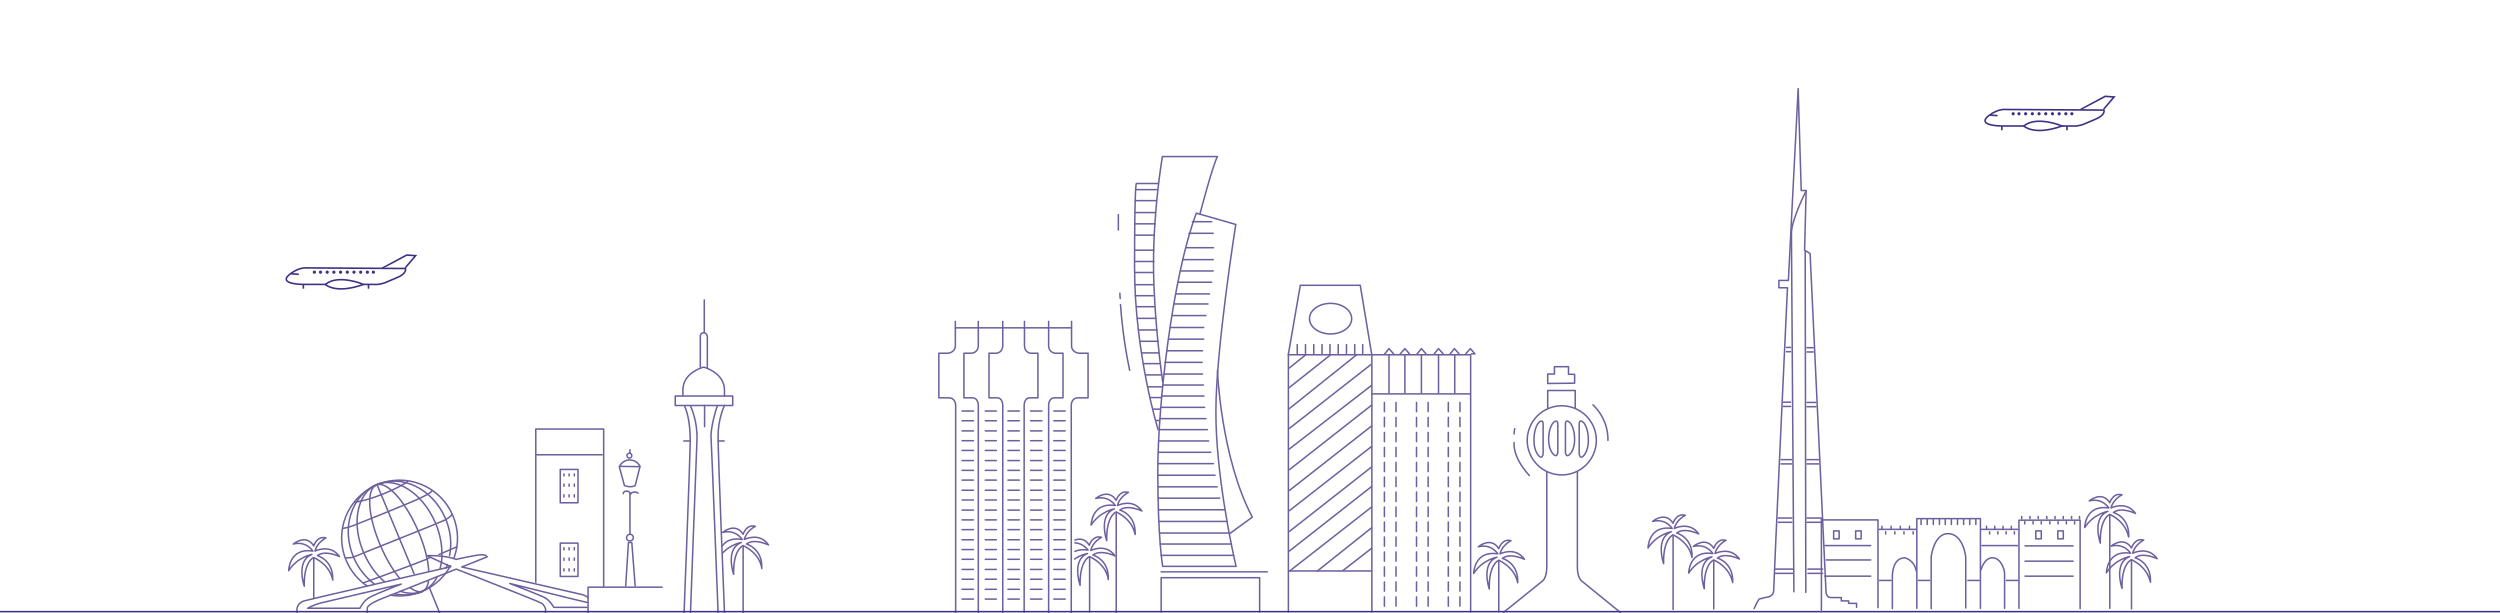 <?xml version="1.0" encoding="utf-8"?>
<!-- Generator: Adobe Illustrator 25.4.1, SVG Export Plug-In . SVG Version: 6.00 Build 0)  -->
<svg version="1.1" id="Layer_1" xmlns="http://www.w3.org/2000/svg" xmlns:xlink="http://www.w3.org/1999/xlink" x="0px" y="0px"
	 viewBox="0 0 817.5 200.4" style="enable-background:new 0 0 817.5 200.4;" xml:space="preserve">
<style type="text/css">
	.st0{fill:none;stroke:#6E609E;stroke-width:0.5;stroke-linecap:round;stroke-linejoin:round;}
	.st1{fill:none;stroke:#6E609E;stroke-width:0.5;stroke-linecap:round;stroke-linejoin:round;stroke-miterlimit:4;}
	.st2{fill:none;}
	.st3{fill:none;stroke:#3D3184;stroke-width:0.53;}
	.st4{fill:none;stroke:#3D3184;stroke-width:1.059;stroke-linecap:round;stroke-linejoin:round;stroke-dasharray:0,2.19;}
	.st5{fill:none;stroke:#3D3184;stroke-width:1.059;stroke-linecap:round;stroke-linejoin:round;}
	.st6{fill:none;stroke:#3D3184;stroke-width:0.5;}
	.st7{fill:none;stroke:#3D3184;stroke-width:0.25;stroke-miterlimit:10;}
	.st8{fill:none;stroke:#3D3184;stroke-width:0.265;}
	.st9{fill:none;stroke:#3D3184;stroke-width:0.487;}
	.st10{fill:none;stroke:#3D3184;stroke-width:0.5;stroke-linecap:round;stroke-linejoin:round;}
	
	
		*{
        -webkit-animation-play-state: paused;
                animation-play-state: paused;
    }

    .play-svg-anim *{
        -webkit-animation-play-state: running;
                animation-play-state: running;
    }
	
	
	
	
	#b1,#b2,#b3,#b4,#b5,#b6,#b7,#b8,#b9
	{		transform: translateY(200px); opacity: 1;
		    animation-fill-mode: forwards; 
	        animation-iteration-count: 1;
            animation-name: down; 
			animation-duration: 5s; 
			
	}
	
	#b1{animation-delay: 1.2s;}
	#b2{animation-delay: 1.4s;}
	#b3{animation-delay: 1.6s;}
	#b4{animation-delay: 1.8s;}
	#b5{animation-delay: 2s;}
	#b6{animation-delay: 2.2s;}
	#b7{animation-delay: 2.4s;}
	#b8{animation-delay: 2.6s;}
	#b9{animation-delay: 2.8s;}
	
	
		#map,#box1,#box2
	{
	animation-name: zoom; 
	animation-duration: 3s; 
	transition-timing-function: ease-out; 
	opacity:0; animation-fill-mode: forwards;	
	
	}


	#map { animation-delay: 0s; transform-origin: 108.55px 158px;}
	#box1 { animation-delay: 0.25s; transform-origin: 251.5px 125.75px;}
	#box2 { animation-delay: 1s; transform-origin: 251.5px 125.75px;}

		@keyframes down {
	0% {opacity: 1;}
  	20% {transform: translateY(200px);	opacity: 1; }
  	60% { transform: translateY(-3px); }
  	90% { transform: translateY(0px); }
  	100% { opacity: 1; transform: translateY(0px); }
	}
	
	
	@keyframes zoom {
	0% {
       transform: scale(0, 0);
		opacity:0;
    	}
    65% {
        transform: scale(1.05, 1.05);
		opacity:1;
    }
	  100% {
        transform: scale(1, 1);
		opacity:1;
    }
}
	
	
	
	#box3,#lns
	{
	opacity:0; 
	animation-name: show; 
	animation-duration: 1s; 
	transition-timing-function: ease-out; 
	animation-fill-mode: forwards;	
	animation-delay: 5.5s;
	}
	
	
	
		@keyframes show {
	0% {
		opacity:0;
    	}

	  100% {
		opacity:1;
    }
}
	
	
	
			#flight1
	{
	transform: translateX(600px);
	animation-name: move; 
	animation-duration: 20s; 
	animation-fill-mode: forwards;	
	animation-iteration-count: infinite;
	}
	

	@keyframes move {
  	0% {transform: translateX(800px);}
  	100% {transform: translateX(-400px); }
	}
	
	
				#flight2
	{
	transform: translateX(180px);
	animation-name: move2; 
	animation-duration: 15s; 
	animation-fill-mode: forwards;	
	animation-iteration-count: infinite;
	}
	

	@keyframes move2 {
  	0% {transform: translateX(180px);}
  	100% {transform: translateX(-800px); }
	}
	
	
	
	
</style>
<g id="b2">
	<polyline class="st0" points="216.5,192 192.3,192 192.3,200.7 	"/>
	<polyline class="st0" points="204.6,191.6 205.5,177.4 206.6,177.4 207.7,191.6 	"/>
	<path class="st0" d="M203.8,161.4c0,0,0-0.8,1.1-0.8s1.3,1,1.3,1s0.2-0.7,1.3-0.7s1.1,0.4,1.1,0.4"/>
	<line class="st0" x1="206" y1="174.6" x2="206" y2="161.4"/>
	<path class="st0" d="M206,176.9c0.6,0,1.1-0.5,1.1-1.1s-0.5-1.1-1.1-1.1s-1.1,0.5-1.1,1.1C204.8,176.4,205.3,176.9,206,176.9z"/>
	<path class="st0" d="M207.7,158.8c0,0-1.3,0.8-3.5,0l-1.7-6.2c0,0,1-2.2,3.4-2.2s3.4,2.1,3.4,2.1L207.7,158.8z"/>
	<line class="st0" x1="202.9" y1="152.5" x2="209.1" y2="152.6"/>
	<path class="st0" d="M205.8,149.8c0.4,0,0.8-0.3,0.8-0.8c0-0.4-0.3-0.8-0.8-0.8c-0.4,0-0.8,0.3-0.8,0.8
		C205.1,149.5,205.4,149.8,205.8,149.8z"/>
	<line class="st0" x1="206" y1="147.1" x2="206" y2="148.2"/>
	<polyline class="st0" points="175.2,190.4 175.2,140.3 197.4,140.3 197.4,191.7 	"/>
	<line class="st0" x1="175.5" y1="148.7" x2="196.9" y2="148.7"/>
	<rect x="183.2" y="153.5" class="st0" width="5.8" height="10.9"/>
	<line class="st0" x1="184.4" y1="155" x2="184.4" y2="155.6"/>
	<line class="st0" x1="184.4" y1="158.3" x2="184.4" y2="159"/>
	<line class="st0" x1="184.4" y1="161.8" x2="184.4" y2="162.5"/>
	<line class="st0" x1="186.1" y1="155" x2="186.1" y2="155.6"/>
	<line class="st0" x1="186.1" y1="158.3" x2="186.1" y2="159"/>
	<line class="st0" x1="186.1" y1="161.8" x2="186.1" y2="162.5"/>
	<line class="st0" x1="187.8" y1="155" x2="187.8" y2="155.6"/>
	<line class="st0" x1="187.8" y1="158.3" x2="187.8" y2="159"/>
	<line class="st0" x1="187.8" y1="161.8" x2="187.8" y2="162.5"/>
	<rect x="183.2" y="177.6" class="st0" width="5.8" height="10.9"/>
	<line class="st0" x1="184.4" y1="179.1" x2="184.4" y2="179.8"/>
	<line class="st0" x1="184.4" y1="182.5" x2="184.4" y2="183.2"/>
	<line class="st0" x1="184.4" y1="186" x2="184.4" y2="186.7"/>
	<line class="st0" x1="186.1" y1="179.1" x2="186.1" y2="179.8"/>
	<line class="st0" x1="186.1" y1="182.5" x2="186.1" y2="183.2"/>
	<line class="st0" x1="186.1" y1="186" x2="186.1" y2="186.7"/>
	<line class="st0" x1="187.8" y1="179.1" x2="187.8" y2="179.8"/>
	<line class="st0" x1="187.8" y1="182.5" x2="187.8" y2="183.2"/>
	<line class="st0" x1="187.8" y1="186" x2="187.8" y2="186.7"/>
</g>
<g id="b3">
	<path class="st0" d="M223.6,202.8c0,0,2.1-54,2.1-58.7c0-4.6-0.6-8.5-1.8-11.2"/>
	<path class="st0" d="M225.8,132.8c0,0,2.4,4.8,2.1,11.3c-0.3,6.6-2.2,58.7-2.2,58.7"/>
	<path class="st0" d="M234.9,202.6c0,0-2.2-57.1-2.4-59.8c-0.1-2.7,1.5-8.9,2.1-10.1"/>
	<path class="st0" d="M236.9,132.6c0,0-2.1,4.3-2.1,10.1s2.2,60.1,2.2,60.1"/>
	<line class="st0" x1="223.6" y1="144.2" x2="225.5" y2="144.2"/>
	<line class="st0" x1="234.9" y1="144.2" x2="236.8" y2="144.2"/>
	<rect x="220.8" y="129.5" class="st0" width="18.8" height="3.1"/>
	<path class="st0" d="M223.3,129.3"/>
	<path class="st0" d="M223.3,129.4v-1.8c0-5.8,6.6-7.5,6.6-7.5h0.4c0,0,6.6,1.8,6.6,7.5v1.8"/>
	<path class="st0" d="M229,120v-10.2c0,0,0.1-1,1.1-1s1.2,1.2,1.2,1.2v10.2"/>
	<line class="st0" x1="230.3" y1="98.1" x2="230.3" y2="108.5"/>
	<line class="st0" x1="230.4" y1="132.6" x2="230.4" y2="139.5"/>
	<path class="st0" d="M236.2,178.5c1.1-1.5,3-2.7,6.5-2.1c0,0-2.1-3.4-6.4-2.3c0,0,4.1-3.5,6.7,0.6c0,0,1-3.4,4-2.6
		c0,0-2.9,1.4-3.6,4.3c0,0,5-2.5,7.9,1.8c0,0-4.7-2.3-7.2-0.3c0,0,5.3,1.4,5,8c0,0-0.2-4.6-6.1-7.5c0,0-3.3,1.2-3.1,9.4
		c0,0-2.9-8.3,2.5-10.4c0,0-3.3,0.5-6.1,3.4"/>
	<line class="st0" x1="243" y1="178.6" x2="243" y2="200.5"/>
</g>
<g id="b7">
	<path class="st0" d="M491.6,200.3l12.9-10.4c0,0,1.3-1,1.3-4.6v-31"/>
	<path class="st0" d="M529.9,200.3l-12.8-10.4c0,0-1.3-1-1.3-4.6v-31"/>
	
		<ellipse transform="matrix(0.383 -0.924 0.924 0.383 182.121 560.547)" class="st1" cx="510.5" cy="144" rx="11.3" ry="11.3"/>
	<path class="st0" d="M520.9,132.4c0,0,5,4.2,4.9,11.6"/>
	<path class="st0" d="M495.1,144.7c0,0-0.7,4.6,5,10.8"/>
	<path class="st0" d="M495.3,140.2c0,0-0.2,1-0.2,1.7"/>
	<polyline class="st0" points="506.1,133.3 506.1,127.7 515.1,127.7 515.1,133.3 	"/>
	<polygon class="st0" points="506.1,125.4 506.1,122.3 508.3,122.3 508.3,119.9 512.9,119.9 512.9,122.4 514.9,122.4 514.9,125.3 	
		"/>
	<path class="st0" d="M509.4,138.7v9.3c0,0-0.1,1-0.7,1s-2.3-1.7-2.3-5.3s1.3-5.9,2.4-6C508.8,137.7,509.4,137.5,509.4,138.7z"/>
	<path class="st0" d="M511.9,138.7v9.3c0,0,0.1,1,0.7,1s2.3-1.7,2.3-5.3s-1.3-5.9-2.4-6C512.5,137.7,511.9,137.5,511.9,138.7z"/>
	<path class="st0" d="M504.6,138.7v9.7c0,0-0.1,1.1-0.7,1.1s-2.3-1.8-2.3-5.5c0-3.8,1.3-6.2,2.4-6.3
		C504,137.7,504.6,137.5,504.6,138.7z"/>
	<path class="st0" d="M516.4,138.7v9.7c0,0,0.1,1.1,0.7,1.1c0.6,0,2.3-1.8,2.3-5.5c0-3.8-1.3-6.2-2.4-6.3
		C517,137.7,516.4,137.5,516.4,138.7z"/>
</g>
<g id="b6">
	<polyline class="st0" points="421.3,200.1 421.3,115.8 425.2,93.3 444.8,93.3 448.6,116.2 448.6,200.1 	"/>
	<polyline class="st0" points="480.9,200.1 480.9,116 421.3,116 	"/>
	<line class="st0" x1="448.7" y1="128.8" x2="480.8" y2="128.8"/>
	<polyline class="st0" points="452.8,115.7 454.2,114 455.7,115.7 	"/>
	<polyline class="st0" points="457.9,115.7 459.4,114 460.9,115.7 	"/>
	<polyline class="st0" points="463.4,115.7 464.8,114 466.3,115.7 	"/>
	<polyline class="st0" points="469,115.7 470.4,114 471.9,115.7 	"/>
	<polyline class="st0" points="474.2,115.7 475.6,114 477.1,115.7 	"/>
	<polyline class="st0" points="479.3,115.7 480.8,114 482.3,115.7 481.2,115.7 	"/>
	<line class="st0" x1="454.2" y1="128.5" x2="454.2" y2="116.2"/>
	<line class="st0" x1="459.4" y1="128.5" x2="459.4" y2="116.2"/>
	<line class="st0" x1="464.8" y1="128.5" x2="464.8" y2="116.2"/>
	<line class="st0" x1="470.4" y1="128.5" x2="470.4" y2="116.2"/>
	<line class="st0" x1="475.7" y1="128.5" x2="475.7" y2="116.2"/>
	<line class="st0" x1="424.2" y1="112.7" x2="424.2" y2="115.6"/>
	<line class="st0" x1="426.9" y1="112.7" x2="426.9" y2="115.6"/>
	<line class="st0" x1="429.6" y1="112.7" x2="429.6" y2="115.6"/>
	<line class="st0" x1="432.3" y1="112.7" x2="432.3" y2="115.6"/>
	<line class="st0" x1="434.9" y1="112.7" x2="434.9" y2="115.6"/>
	<line class="st0" x1="437.6" y1="112.7" x2="437.6" y2="115.6"/>
	<line class="st0" x1="440.3" y1="112.7" x2="440.3" y2="115.6"/>
	<line class="st0" x1="443" y1="112.7" x2="443" y2="115.6"/>
	<line class="st0" x1="445.6" y1="112.7" x2="445.6" y2="115.6"/>
	<ellipse class="st0" cx="435.1" cy="104.2" rx="6.9" ry="5"/>
	<line class="st0" x1="427" y1="116" x2="421.5" y2="120.4"/>
	<line class="st0" x1="435" y1="116.1" x2="421.5" y2="126.8"/>
	<line class="st0" x1="443.5" y1="116.1" x2="421.5" y2="133.7"/>
	<line class="st0" x1="448.3" y1="119.2" x2="421.6" y2="140.1"/>
	<line class="st0" x1="448.4" y1="126.1" x2="421.5" y2="146.9"/>
	<line class="st0" x1="448.5" y1="132.5" x2="421.6" y2="153.6"/>
	<line class="st0" x1="448.5" y1="139.3" x2="421.6" y2="160.4"/>
	<line class="st0" x1="448.5" y1="146" x2="421.6" y2="167"/>
	<line class="st0" x1="448.5" y1="152.7" x2="421.6" y2="173.8"/>
	<line class="st0" x1="448.5" y1="159.1" x2="421.6" y2="180.2"/>
	<line class="st0" x1="448.5" y1="165.8" x2="421.6" y2="186.8"/>
	<line class="st0" x1="430.8" y1="186.7" x2="448.5" y2="172.6"/>
	<line class="st0" x1="421.5" y1="186.7" x2="448.4" y2="186.7"/>
	<line class="st0" x1="439.1" y1="186.6" x2="448.5" y2="179.3"/>
	<line class="st0" x1="452.7" y1="131.6" x2="452.7" y2="134.6"/>
	<line class="st0" x1="452.7" y1="136.5" x2="452.7" y2="139.5"/>
	<line class="st0" x1="452.7" y1="141.4" x2="452.7" y2="144.4"/>
	<line class="st0" x1="452.7" y1="146.3" x2="452.7" y2="149.3"/>
	<line class="st0" x1="452.7" y1="151.2" x2="452.7" y2="154.2"/>
	<line class="st0" x1="452.7" y1="156" x2="452.7" y2="159.1"/>
	<line class="st0" x1="452.7" y1="160.9" x2="452.7" y2="164"/>
	<line class="st0" x1="452.7" y1="165.8" x2="452.7" y2="168.9"/>
	<line class="st0" x1="452.7" y1="170.7" x2="452.7" y2="173.8"/>
	<line class="st0" x1="452.7" y1="175.6" x2="452.7" y2="178.6"/>
	<line class="st0" x1="452.7" y1="180.5" x2="452.7" y2="183.5"/>
	<line class="st0" x1="452.7" y1="185.4" x2="452.7" y2="188.4"/>
	<line class="st0" x1="452.7" y1="190.3" x2="452.7" y2="193.3"/>
	<line class="st0" x1="452.7" y1="195.2" x2="452.7" y2="198.2"/>
	<line class="st0" x1="463.2" y1="131.6" x2="463.2" y2="134.6"/>
	<line class="st0" x1="463.2" y1="136.5" x2="463.2" y2="139.5"/>
	<line class="st0" x1="463.2" y1="141.4" x2="463.2" y2="144.4"/>
	<line class="st0" x1="463.2" y1="146.3" x2="463.2" y2="149.3"/>
	<line class="st0" x1="463.2" y1="151.2" x2="463.2" y2="154.2"/>
	<line class="st0" x1="463.2" y1="156" x2="463.2" y2="159.1"/>
	<line class="st0" x1="463.2" y1="160.9" x2="463.2" y2="164"/>
	<line class="st0" x1="463.2" y1="165.8" x2="463.2" y2="168.9"/>
	<line class="st0" x1="463.2" y1="170.7" x2="463.2" y2="173.8"/>
	<line class="st0" x1="463.2" y1="175.6" x2="463.2" y2="178.6"/>
	<line class="st0" x1="463.2" y1="180.5" x2="463.2" y2="183.5"/>
	<line class="st0" x1="463.2" y1="185.4" x2="463.2" y2="188.4"/>
	<line class="st0" x1="463.2" y1="190.3" x2="463.2" y2="193.3"/>
	<line class="st0" x1="463.2" y1="195.2" x2="463.2" y2="198.2"/>
	<line class="st0" x1="473.6" y1="131.6" x2="473.6" y2="134.6"/>
	<line class="st0" x1="473.6" y1="136.5" x2="473.6" y2="139.5"/>
	<line class="st0" x1="473.6" y1="141.4" x2="473.6" y2="144.4"/>
	<line class="st0" x1="473.6" y1="146.3" x2="473.6" y2="149.3"/>
	<line class="st0" x1="473.6" y1="151.2" x2="473.6" y2="154.2"/>
	<line class="st0" x1="473.6" y1="156" x2="473.6" y2="159.1"/>
	<line class="st0" x1="473.6" y1="160.9" x2="473.6" y2="164"/>
	<line class="st0" x1="473.6" y1="165.8" x2="473.6" y2="168.9"/>
	<line class="st0" x1="473.6" y1="170.7" x2="473.6" y2="173.8"/>
	<line class="st0" x1="473.6" y1="175.6" x2="473.6" y2="178.6"/>
	<line class="st0" x1="473.6" y1="180.5" x2="473.6" y2="183.5"/>
	<line class="st0" x1="473.6" y1="185.4" x2="473.6" y2="188.4"/>
	<line class="st0" x1="473.6" y1="190.3" x2="473.6" y2="193.3"/>
	<line class="st0" x1="473.6" y1="195.2" x2="473.6" y2="198.2"/>
	<line class="st0" x1="456.5" y1="131.6" x2="456.5" y2="134.6"/>
	<line class="st0" x1="456.5" y1="136.5" x2="456.5" y2="139.5"/>
	<line class="st0" x1="456.5" y1="141.4" x2="456.5" y2="144.4"/>
	<line class="st0" x1="456.5" y1="146.3" x2="456.5" y2="149.3"/>
	<line class="st0" x1="456.5" y1="151.2" x2="456.5" y2="154.2"/>
	<line class="st0" x1="456.5" y1="156" x2="456.5" y2="159.1"/>
	<line class="st0" x1="456.5" y1="160.9" x2="456.5" y2="164"/>
	<line class="st0" x1="456.5" y1="165.8" x2="456.5" y2="168.9"/>
	<line class="st0" x1="456.5" y1="170.7" x2="456.5" y2="173.8"/>
	<line class="st0" x1="456.5" y1="175.6" x2="456.5" y2="178.6"/>
	<line class="st0" x1="456.5" y1="180.5" x2="456.5" y2="183.5"/>
	<line class="st0" x1="456.5" y1="185.4" x2="456.5" y2="188.4"/>
	<line class="st0" x1="456.5" y1="190.3" x2="456.5" y2="193.3"/>
	<line class="st0" x1="456.5" y1="195.2" x2="456.5" y2="198.2"/>
	<line class="st0" x1="467" y1="131.6" x2="467" y2="134.6"/>
	<line class="st0" x1="467" y1="136.5" x2="467" y2="139.5"/>
	<line class="st0" x1="467" y1="141.4" x2="467" y2="144.4"/>
	<line class="st0" x1="467" y1="146.3" x2="467" y2="149.3"/>
	<line class="st0" x1="467" y1="151.2" x2="467" y2="154.2"/>
	<line class="st0" x1="467" y1="156" x2="467" y2="159.1"/>
	<line class="st0" x1="467" y1="160.9" x2="467" y2="164"/>
	<line class="st0" x1="467" y1="165.8" x2="467" y2="168.9"/>
	<line class="st0" x1="467" y1="170.7" x2="467" y2="173.8"/>
	<line class="st0" x1="467" y1="175.6" x2="467" y2="178.6"/>
	<line class="st0" x1="467" y1="180.5" x2="467" y2="183.5"/>
	<line class="st0" x1="467" y1="185.4" x2="467" y2="188.4"/>
	<line class="st0" x1="467" y1="190.3" x2="467" y2="193.3"/>
	<line class="st0" x1="467" y1="195.2" x2="467" y2="198.2"/>
	<line class="st0" x1="477.4" y1="131.6" x2="477.4" y2="134.6"/>
	<line class="st0" x1="477.4" y1="136.5" x2="477.4" y2="139.5"/>
	<line class="st0" x1="477.4" y1="141.4" x2="477.4" y2="144.4"/>
	<line class="st0" x1="477.4" y1="146.3" x2="477.4" y2="149.3"/>
	<line class="st0" x1="477.4" y1="151.2" x2="477.4" y2="154.2"/>
	<line class="st0" x1="477.4" y1="156" x2="477.4" y2="159.1"/>
	<line class="st0" x1="477.4" y1="160.9" x2="477.4" y2="164"/>
	<line class="st0" x1="477.4" y1="165.8" x2="477.4" y2="168.9"/>
	<line class="st0" x1="477.4" y1="170.7" x2="477.4" y2="173.8"/>
	<line class="st0" x1="477.4" y1="175.6" x2="477.4" y2="178.6"/>
	<line class="st0" x1="477.4" y1="180.5" x2="477.4" y2="183.5"/>
	<line class="st0" x1="477.4" y1="185.4" x2="477.4" y2="188.4"/>
	<line class="st0" x1="477.4" y1="190.3" x2="477.4" y2="193.3"/>
	<line class="st0" x1="477.4" y1="195.2" x2="477.4" y2="198.2"/>
	<path class="st0" d="M490.1,183.2c0,0-3.3,1.2-3.1,9.4c0,0-2.9-8.3,2.5-10.4c0,0-4.7,0.8-7.6,5.3c0,0,0.1-7.6,7.9-6.4
		c0,0-2.1-3.4-6.4-2.3c0,0,4.1-3.5,6.7,0.6c0,0,1-3.4,4-2.6c0,0-2.9,1.4-3.6,4.3c0,0,5-2.5,8,1.8c0,0-4.7-2.3-7.2-0.3
		c0,0,5.3,1.4,5,8C496.2,190.7,496,186.1,490.1,183.2z"/>
	<line class="st0" x1="490.1" y1="183.4" x2="490.1" y2="200"/>
</g>
<g id="b4">
	<path class="st0" d="M312.5,200.2v-67.7c0,0,0-2.4-2.2-2.4H307v-14.6h3c0,0,2.4-0.2,2.4-2.5v-7.9"/>
	<path class="st0" d="M350.3,200.2v-67.7c0,0,0-2.4,2.2-2.4h3.3v-14.6h-3c0,0-2.4-0.2-2.4-2.5v-7.9"/>
	<path class="st0" d="M319.9,200.2v-67.7c0,0,0-2.4-1.9-2.4h-2.8v-14.6h2.6c0,0,2.1-0.2,2.1-2.5v-7.9"/>
	<path class="st0" d="M342.9,200.2v-67.7c0,0,0-2.4,1.9-2.4h2.8v-14.6H345c0,0-2.1-0.2-2.1-2.5v-7.9"/>
	<path class="st0" d="M327.9,200.2v-67.7c0,0,0-2.4-1.8-2.4h-2.7v-14.6h2.5c0,0,2-0.2,2-2.5v-7.9"/>
	<path class="st0" d="M334.9,200.2v-67.7c0,0,0-2.4,1.8-2.4h2.7v-14.6H337c0,0-2-0.2-2-2.5v-7.9"/>
	<line class="st0" x1="312.5" y1="107.2" x2="350.2" y2="107.2"/>
	<line class="st0" x1="314.6" y1="134.4" x2="318.3" y2="134.4"/>
	<line class="st0" x1="314.6" y1="137.6" x2="318.3" y2="137.6"/>
	<line class="st0" x1="314.6" y1="140.9" x2="318.3" y2="140.9"/>
	<line class="st0" x1="314.6" y1="144.1" x2="318.3" y2="144.1"/>
	<line class="st0" x1="314.6" y1="147.3" x2="318.3" y2="147.3"/>
	<line class="st0" x1="314.6" y1="150.6" x2="318.3" y2="150.6"/>
	<line class="st0" x1="314.6" y1="173.2" x2="318.3" y2="173.2"/>
	<line class="st0" x1="314.6" y1="153.8" x2="318.3" y2="153.8"/>
	<line class="st0" x1="314.6" y1="176.5" x2="318.3" y2="176.5"/>
	<line class="st0" x1="314.6" y1="157" x2="318.3" y2="157"/>
	<line class="st0" x1="314.6" y1="179.7" x2="318.3" y2="179.7"/>
	<line class="st0" x1="314.6" y1="160.3" x2="318.3" y2="160.3"/>
	<line class="st0" x1="314.6" y1="182.9" x2="318.3" y2="182.9"/>
	<line class="st0" x1="314.6" y1="163.5" x2="318.3" y2="163.5"/>
	<line class="st0" x1="314.6" y1="186.2" x2="318.3" y2="186.2"/>
	<line class="st0" x1="314.6" y1="166.8" x2="318.3" y2="166.8"/>
	<line class="st0" x1="314.6" y1="189.4" x2="318.3" y2="189.4"/>
	<line class="st0" x1="314.6" y1="170" x2="318.3" y2="170"/>
	<line class="st0" x1="314.6" y1="192.7" x2="318.3" y2="192.7"/>
	<line class="st0" x1="314.6" y1="195.9" x2="318.3" y2="195.9"/>
	<line class="st0" x1="322.2" y1="134.4" x2="325.8" y2="134.4"/>
	<line class="st0" x1="322.2" y1="137.6" x2="325.8" y2="137.6"/>
	<line class="st0" x1="322.2" y1="140.9" x2="325.8" y2="140.9"/>
	<line class="st0" x1="322.2" y1="144.1" x2="325.8" y2="144.1"/>
	<line class="st0" x1="322.2" y1="147.3" x2="325.8" y2="147.3"/>
	<line class="st0" x1="322.2" y1="150.6" x2="325.8" y2="150.6"/>
	<line class="st0" x1="322.2" y1="173.2" x2="325.8" y2="173.2"/>
	<line class="st0" x1="322.2" y1="153.8" x2="325.8" y2="153.8"/>
	<line class="st0" x1="322.2" y1="176.5" x2="325.8" y2="176.5"/>
	<line class="st0" x1="322.2" y1="157" x2="325.8" y2="157"/>
	<line class="st0" x1="322.2" y1="179.7" x2="325.8" y2="179.7"/>
	<line class="st0" x1="322.2" y1="160.3" x2="325.8" y2="160.3"/>
	<line class="st0" x1="322.2" y1="182.9" x2="325.8" y2="182.9"/>
	<line class="st0" x1="322.2" y1="163.5" x2="325.8" y2="163.5"/>
	<line class="st0" x1="322.2" y1="186.2" x2="325.8" y2="186.2"/>
	<line class="st0" x1="322.2" y1="166.8" x2="325.8" y2="166.8"/>
	<line class="st0" x1="322.2" y1="189.4" x2="325.8" y2="189.4"/>
	<line class="st0" x1="322.2" y1="170" x2="325.8" y2="170"/>
	<line class="st0" x1="322.2" y1="192.7" x2="325.8" y2="192.7"/>
	<line class="st0" x1="322.2" y1="195.9" x2="325.8" y2="195.9"/>
	<line class="st0" x1="329.6" y1="134.4" x2="333.3" y2="134.4"/>
	<line class="st0" x1="329.6" y1="137.6" x2="333.3" y2="137.6"/>
	<line class="st0" x1="329.6" y1="140.9" x2="333.3" y2="140.9"/>
	<line class="st0" x1="329.6" y1="144.1" x2="333.3" y2="144.1"/>
	<line class="st0" x1="329.6" y1="147.3" x2="333.3" y2="147.3"/>
	<line class="st0" x1="329.6" y1="150.6" x2="333.3" y2="150.6"/>
	<line class="st0" x1="329.6" y1="173.2" x2="333.3" y2="173.2"/>
	<line class="st0" x1="329.6" y1="153.8" x2="333.3" y2="153.8"/>
	<line class="st0" x1="329.6" y1="176.5" x2="333.3" y2="176.5"/>
	<line class="st0" x1="329.6" y1="157" x2="333.3" y2="157"/>
	<line class="st0" x1="329.6" y1="179.7" x2="333.3" y2="179.7"/>
	<line class="st0" x1="329.6" y1="160.3" x2="333.3" y2="160.3"/>
	<line class="st0" x1="329.6" y1="182.9" x2="333.3" y2="182.9"/>
	<line class="st0" x1="329.6" y1="163.5" x2="333.3" y2="163.5"/>
	<line class="st0" x1="329.6" y1="186.2" x2="333.3" y2="186.2"/>
	<line class="st0" x1="329.6" y1="166.8" x2="333.3" y2="166.8"/>
	<line class="st0" x1="329.6" y1="189.4" x2="333.3" y2="189.4"/>
	<line class="st0" x1="329.6" y1="170" x2="333.3" y2="170"/>
	<line class="st0" x1="329.6" y1="192.7" x2="333.3" y2="192.7"/>
	<line class="st0" x1="329.6" y1="195.9" x2="333.3" y2="195.9"/>
	<line class="st0" x1="337" y1="134.4" x2="340.7" y2="134.4"/>
	<line class="st0" x1="337" y1="137.6" x2="340.7" y2="137.6"/>
	<line class="st0" x1="337" y1="140.9" x2="340.7" y2="140.9"/>
	<line class="st0" x1="337" y1="144.1" x2="340.7" y2="144.1"/>
	<line class="st0" x1="337" y1="147.3" x2="340.7" y2="147.3"/>
	<line class="st0" x1="337" y1="150.6" x2="340.7" y2="150.6"/>
	<line class="st0" x1="337" y1="173.2" x2="340.7" y2="173.2"/>
	<line class="st0" x1="337" y1="153.8" x2="340.7" y2="153.8"/>
	<line class="st0" x1="337" y1="176.5" x2="340.7" y2="176.5"/>
	<line class="st0" x1="337" y1="157" x2="340.7" y2="157"/>
	<line class="st0" x1="337" y1="179.7" x2="340.7" y2="179.7"/>
	<line class="st0" x1="337" y1="160.3" x2="340.7" y2="160.3"/>
	<line class="st0" x1="337" y1="182.9" x2="340.7" y2="182.9"/>
	<line class="st0" x1="337" y1="163.5" x2="340.7" y2="163.5"/>
	<line class="st0" x1="337" y1="186.2" x2="340.7" y2="186.2"/>
	<line class="st0" x1="337" y1="166.8" x2="340.7" y2="166.8"/>
	<line class="st0" x1="337" y1="189.4" x2="340.7" y2="189.4"/>
	<line class="st0" x1="337" y1="170" x2="340.7" y2="170"/>
	<line class="st0" x1="337" y1="192.7" x2="340.7" y2="192.7"/>
	<line class="st0" x1="337" y1="195.9" x2="340.7" y2="195.9"/>
	<line class="st0" x1="344.6" y1="134.4" x2="348.3" y2="134.4"/>
	<line class="st0" x1="344.6" y1="137.6" x2="348.3" y2="137.6"/>
	<line class="st0" x1="344.6" y1="140.9" x2="348.3" y2="140.9"/>
	<line class="st0" x1="344.6" y1="144.1" x2="348.3" y2="144.1"/>
	<line class="st0" x1="344.6" y1="147.3" x2="348.3" y2="147.3"/>
	<line class="st0" x1="344.6" y1="150.6" x2="348.3" y2="150.6"/>
	<line class="st0" x1="344.6" y1="173.2" x2="348.3" y2="173.2"/>
	<line class="st0" x1="344.6" y1="153.8" x2="348.3" y2="153.8"/>
	<line class="st0" x1="344.6" y1="176.5" x2="348.3" y2="176.5"/>
	<line class="st0" x1="344.6" y1="157" x2="348.3" y2="157"/>
	<line class="st0" x1="344.6" y1="179.7" x2="348.3" y2="179.7"/>
	<line class="st0" x1="344.6" y1="160.3" x2="348.3" y2="160.3"/>
	<line class="st0" x1="344.6" y1="182.9" x2="348.3" y2="182.9"/>
	<line class="st0" x1="344.6" y1="163.5" x2="348.3" y2="163.5"/>
	<line class="st0" x1="344.6" y1="186.2" x2="348.3" y2="186.2"/>
	<line class="st0" x1="344.6" y1="166.8" x2="348.3" y2="166.8"/>
	<line class="st0" x1="344.6" y1="189.4" x2="348.3" y2="189.4"/>
	<line class="st0" x1="344.6" y1="170" x2="348.3" y2="170"/>
	<line class="st0" x1="344.6" y1="192.7" x2="348.3" y2="192.7"/>
	<line class="st0" x1="344.6" y1="195.9" x2="348.3" y2="195.9"/>
	<path class="st0" d="M351.5,176.6c1.4-0.5,3.3-0.6,4.7,1.7c0,0,1-3.4,4-2.6c0,0-2.9,1.4-3.5,4.3c0,0,5-2.5,7.9,1.8
		c0,0-4.6-2.3-7.2-0.3c0,0,5.3,1.4,5,8c0,0-0.2-4.6-6.1-7.5c0,0-3.3,1.2-3.1,9.4c0,0-2.9-8.3,2.4-10.4c0,0-2,0.3-4.2,1.8"/>
	<line class="st0" x1="356.3" y1="182.3" x2="356.3" y2="200.1"/>
	<path class="st0" d="M351.5,180.3c1.1-0.5,2.5-0.7,4.3-0.4c0,0-1.4-2.2-4.3-2.4"/>
	<path class="st0" d="M365,167.4c0,0-3.3,1.2-3.1,9.4c0,0-2.9-8.3,2.5-10.4c0,0-4.7,0.8-7.6,5.3c0,0,0.1-7.6,7.9-6.4
		c0,0-2.1-3.4-6.4-2.3c0,0,4.1-3.5,6.7,0.6c0,0,1-3.4,4-2.6c0,0-2.9,1.4-3.6,4.3c0,0,5-2.5,8,1.8c0,0-4.7-2.3-7.2-0.3
		c0,0,5.3,1.4,5,8C371.1,174.9,370.9,170.3,365,167.4z"/>
	<line class="st0" x1="365" y1="167.6" x2="365" y2="200.2"/>
</g>
<g id="b5">
	<polyline class="st0" points="379.7,200.1 379.7,188.9 411.9,188.9 411.9,200.1 	"/>
	<line class="st0" x1="414.4" y1="187" x2="379.7" y2="187"/>
	<path class="st0" d="M404.2,185.2h-24c0,0-1.6-8.8-1.6-31s4.8-63.7,12.6-84.5l12.9,3.7c0,0-6.5,40.8-6.5,61
		C397.5,154.5,402.9,179.8,404.2,185.2z"/>
	<path class="st0" d="M378.7,140.5c0,0-7.7-24.9-7.7-53.2s0.6-27.3,0.6-27.3h7.1"/>
	<path class="st0" d="M392.4,69.9c0,0,4.1-15.7,5.7-18.7h-18c0,0-2.9,16.8-2.9,35s3,38.7,3,38.7"/>
	<path class="st0" d="M398.1,121.2c0,0,1.1,28.4,11.4,47.9l-7.4,5.4"/>
	<line class="st0" x1="395" y1="99.4" x2="383.9" y2="99.4"/>
	<line class="st0" x1="393.5" y1="125.9" x2="380.3" y2="125.9"/>
	<line class="st0" x1="396.8" y1="151.6" x2="378.7" y2="151.6"/>
	<line class="st0" x1="394.3" y1="103.2" x2="383.4" y2="103.2"/>
	<line class="st0" x1="393.7" y1="129.5" x2="380" y2="129.5"/>
	<line class="st0" x1="397.3" y1="155.4" x2="378.7" y2="155.4"/>
	<line class="st0" x1="396.8" y1="81" x2="387.8" y2="81"/>
	<line class="st0" x1="393.6" y1="107.1" x2="382.7" y2="107.1"/>
	<line class="st0" x1="393.9" y1="133.2" x2="379.7" y2="133.2"/>
	<line class="st0" x1="398" y1="159.2" x2="378.7" y2="159.2"/>
	<line class="st0" x1="396.7" y1="84.9" x2="386.8" y2="84.9"/>
	<line class="st0" x1="393.6" y1="110.9" x2="382.3" y2="110.9"/>
	<line class="st0" x1="394.3" y1="136.9" x2="379.3" y2="136.9"/>
	<line class="st0" x1="398.8" y1="162.9" x2="378.7" y2="162.9"/>
	<line class="st0" x1="396.7" y1="88.6" x2="386.1" y2="88.6"/>
	<line class="st0" x1="393.2" y1="114.7" x2="381.6" y2="114.7"/>
	<line class="st0" x1="394.8" y1="140.5" x2="379.1" y2="140.5"/>
	<line class="st0" x1="400.4" y1="166.7" x2="378.8" y2="166.7"/>
	<line class="st0" x1="396.2" y1="92.3" x2="385.3" y2="92.3"/>
	<line class="st0" x1="393.1" y1="118.5" x2="381" y2="118.5"/>
	<line class="st0" x1="395.2" y1="144.2" x2="379" y2="144.2"/>
	<line class="st0" x1="401.1" y1="170.5" x2="379.1" y2="170.5"/>
	<line class="st0" x1="402.7" y1="177.9" x2="379.4" y2="177.9"/>
	<line class="st0" x1="395.5" y1="96.1" x2="384.6" y2="96.1"/>
	<line class="st0" x1="393.2" y1="122.3" x2="380.7" y2="122.3"/>
	<line class="st0" x1="395.9" y1="147.9" x2="378.8" y2="147.9"/>
	<line class="st0" x1="401.8" y1="174.3" x2="379.2" y2="174.3"/>
	<line class="st0" x1="403.4" y1="181.6" x2="379.7" y2="181.6"/>
	<line class="st0" x1="371.3" y1="81.8" x2="377.3" y2="81.8"/>
	<line class="st0" x1="371.1" y1="85.5" x2="377.3" y2="85.5"/>
	<line class="st0" x1="371.2" y1="89.1" x2="377.1" y2="89.1"/>
	<line class="st0" x1="371.2" y1="93.1" x2="377.1" y2="93.1"/>
	<line class="st0" x1="371.2" y1="96.7" x2="377.1" y2="96.7"/>
	<line class="st0" x1="371.6" y1="100.3" x2="377.5" y2="100.3"/>
	<line class="st0" x1="371.9" y1="104.1" x2="377.9" y2="104.1"/>
	<line class="st0" x1="372.3" y1="107.9" x2="378.3" y2="107.9"/>
	<line class="st0" x1="372.8" y1="111.6" x2="378.7" y2="111.6"/>
	<line class="st0" x1="373.4" y1="115.4" x2="378.9" y2="115.4"/>
	<line class="st0" x1="373.9" y1="118.9" x2="379.4" y2="118.9"/>
	<line class="st0" x1="374.6" y1="122.6" x2="379.9" y2="122.6"/>
	<line class="st0" x1="375.4" y1="126.5" x2="380" y2="126.5"/>
	<line class="st0" x1="376.1" y1="130" x2="379.7" y2="130"/>
	<line class="st0" x1="377" y1="133.8" x2="379.4" y2="133.8"/>
	<line class="st0" x1="378" y1="137.5" x2="379" y2="137.5"/>
	<path class="st0" d="M366.2,95.9c0,0,0,0.6,0.1,1.7"/>
	<path class="st0" d="M366.4,99.6c0.3,4.5,1.1,12.5,3,21.5"/>
	<line class="st0" x1="396.2" y1="72.5" x2="389.9" y2="72.5"/>
	<line class="st0" x1="396.7" y1="76.3" x2="388.8" y2="76.3"/>
	<line class="st0" x1="371.6" y1="62" x2="378.2" y2="62"/>
	<line class="st0" x1="371.3" y1="65.6" x2="378" y2="65.6"/>
	<line class="st0" x1="371.3" y1="69.5" x2="377.7" y2="69.5"/>
	<line class="st0" x1="371.3" y1="73.2" x2="377.7" y2="73.2"/>
	<line class="st0" x1="371.3" y1="76.9" x2="377.3" y2="76.9"/>
	<line class="st0" x1="365.7" y1="70.2" x2="365.7" y2="75.2"/>
</g>
<g id="b1">
	<path class="st0" d="M127.6,194.6c3.5,0.6,7.1,0.2,10.6-1.3c4.1-1.8,7.2-4.7,9.1-8.3"/>
	<path class="st0" d="M129.1,194.2c3,0.6,6.1,0.4,9-0.7"/>
	<path class="st0" d="M130.8,193.3c2.6,0.9,5.1,1,7.4,0c2.1-0.9,3.8-2.6,4.8-4.8"/>
	<path class="st0" d="M134.1,192.2c1.6,1.1,3,1.6,4.1,1.1c1-0.4,1.7-1.6,1.9-3.3"/>
	<line class="st0" x1="123.3" y1="158.5" x2="135.4" y2="187.6"/>
	<path class="st0" d="M140.2,186.8c-0.2-3.7-1.4-8.5-3.6-13.5c-4.2-9.6-10.2-16.2-13.6-14.7c-3.3,1.5-2.7,10.4,1.5,20
		c1.8,4.2,4,7.9,6.2,10.5"/>
	<path class="st0" d="M143.9,185.9c0.2-0.8,0.4-1.6,0.5-2.4c0.1-0.6,0.1-1.2,0.1-1.9c0.1-3.4-0.6-7.1-2.2-10.8
		c-4.2-9.6-12.8-15.1-19.2-12.3c-6.4,2.8-8.3,12.9-4.1,22.4c1.7,3.8,4,7,6.7,9.3"/>
	<path class="st0" d="M147,181.7c0.8-3.9,0.4-8.2-1.4-12.3c-4.2-9.6-14.2-14.5-22.5-10.9s-11.6,14.3-7.4,23.9
		c1.5,3.5,3.9,6.4,6.6,8.5"/>
	<path class="st0" d="M145.9,185.7c0.1-0.4,0.2-0.7,0.4-1.1"/>
	<path class="st0" d="M148.5,182.3c1.6-4.4,1.5-9.3-0.5-13.9c-4.2-9.6-15.3-14-24.9-9.8s-14,15.3-9.8,24.9c1.5,3.4,3.9,6.2,6.7,8.1"
		/>
	<path class="st0" d="M97.1,200.4v-1.2c0,0,0.1-2,2.3-2.7c2.2-0.6,48-11.2,48-11.2l-7.8-3.6c0,0,5.4-0.3,9.6,1.2
		c0,0,6.7-1.5,8.3-1.5s1.8,0.7,1.8,0.7l-8.3,3.3l39.2,9c0,0,1.5,0.3,2,1"/>
	<path class="st0" d="M178.4,200.4v-1.3c0,0-0.4-1.4-1.4-1.9c-1-0.6-27.8-11.1-27.8-11.1l-24.7,9.8c0,0-4.4,1.7-4.4,3v1.5"/>
	<line class="st0" x1="143.8" y1="200.5" x2="140.5" y2="192.4"/>
	<path class="st0" d="M116,164.2c0,0,2.9-0.2,8.6-2.4c5.7-2.2,8.7-4.3,8.7-4.3"/>
	<path class="st0" d="M112.1,172.8c0,0,1.9-0.3,3.6-1c1.6-0.6,17.2-6.9,20.1-8.2c2.9-1.3,5.2-2.4,5.5-3.2"/>
	<path class="st0" d="M113.1,182.4c0,0,1.8,0.2,3.1-0.5c1.3-0.6,27.6-11,29.2-11.8c1.6-0.8,2.4-1.8,2.4-1.8"/>
	<path class="st0" d="M118.8,190.6c0,0,20.7-7.5,21.7-8.2"/>
	<line class="st0" x1="143.6" y1="181.3" x2="149.4" y2="178.8"/>
	<path class="st0" d="M100.6,198.9h17.1c0,0,1.1-2.5,3.4-3.7s10.1-4.2,10.1-4.2s-23,5.4-26,6.1C102.4,197.8,100.6,198.9,100.6,198.9
		z"/>
	<path class="st0" d="M192,198.6h-10.9c0,0-1.3-2.4-3.2-3.3c-1.9-0.9-11.2-4.5-11.2-4.5s25,6.2,25.3,6.2"/>
	<path class="st0" d="M102.6,182.3c0,0-3.3,1.2-3.1,9.4c0,0-2.9-8.3,2.5-10.4c0,0-4.7,0.8-7.6,5.3c0,0,0.1-7.6,7.9-6.4
		c0,0-2.1-3.4-6.4-2.3c0,0,4.1-3.5,6.7,0.6c0,0,1-3.4,4-2.6c0,0-2.9,1.4-3.6,4.3c0,0,5-2.5,8,1.8c0,0-4.7-2.3-7.2-0.3
		c0,0,5.3,1.4,5,8C108.7,189.7,108.5,185.2,102.6,182.3z"/>
	<line class="st0" x1="102.6" y1="182.4" x2="102.6" y2="195.5"/>
	<rect x="69.4" y="169.4" class="st2" width="100" height="31.4"/>
	<rect x="70.2" y="169.4" class="st2" width="99.1" height="31.4"/>
</g>
<g id="flight1">
	<path class="st3" d="M106.6,93h-2.8h-4.7c0,0-8.3,0-4.5-3.2c0.2-0.1,2.8-2.4,5.7-2.2l32.3,0.2c0,0,0.6,1.6-2.8,3l-3.8,1.6
		c0,0-1.9,0.8-3.7,0.6h-3.5"/>
	<path class="st3" d="M95.2,89.5c0,0,1.5,0.2,2.5,0.2"/>
	<line class="st3" x1="99.2" y1="93" x2="99.2" y2="94.4"/>
	<line class="st3" x1="120.5" y1="93" x2="120.5" y2="94.4"/>
	<line class="st4" x1="104.8" y1="89" x2="121.2" y2="89"/>
	<path class="st5" d="M122.1,89L122.1,89 M102.8,89L102.8,89"/>
	<path class="st3" d="M124.9,87.7c0.1,0,8.1-4.3,8.1-4.3l2.9,0.2l-3.4,4"/>
	<path class="st3" d="M118.9,93c0,0-8.3-3.5-12.5,0C106.4,93,109.6,96.3,118.9,93z"/>
</g>
<g id="b8">
	<line class="st0" x1="547.1" y1="175.3" x2="547.1" y2="199.3"/>
	<path class="st0" d="M560.4,183.1c0,0-3.3,1.2-3.1,9.4c0,0-2.9-8.3,2.5-10.4c0,0-4.7,0.8-7.6,5.3c0,0,0.1-7.6,7.9-6.4
		c0,0-2.1-3.4-6.4-2.3c0,0,4.1-3.5,6.7,0.6c0,0,1-3.4,4-2.6c0,0-2.9,1.4-3.6,4.3c0,0,5-2.5,8,1.8c0,0-4.7-2.3-7.2-0.3
		c0,0,5.3,1.4,5,8C566.5,190.6,566.3,186,560.4,183.1z"/>
	<line class="st0" x1="560.4" y1="183.3" x2="560.4" y2="199.1"/>
	<path class="st0" d="M547.1,174.9c0,0-3.3,1.2-3.1,9.4c0,0-2.9-8.3,2.5-10.4c0,0-4.7,0.8-7.6,5.3c0,0,0.1-7.6,7.9-6.4
		c0,0-2.1-3.4-6.4-2.3c0,0,4.1-3.5,6.7,0.6c0,0,1-3.4,4-2.6c0,0-2.9,1.4-3.6,4.3c0,0,5-2.5,8,1.8c0,0-4.7-2.3-7.2-0.3
		c0,0,5.3,1.4,5,8C553.2,182.4,553,177.8,547.1,174.9z"/>
	<path class="st0" d="M573.6,199l0.9-1.9l0.7-1.2l2.4-0.6c0,0,2.4,0,2.4-2.4s4.5-98.8,4.5-98.8h-2.8v-2.4h3.1L588,29l1,33.3h1.6
		l-0.5,19.5l1.8,1.1l5.2,110.5c0,0,0,2,1.6,2h3.4v1.1h2.4v0.8h2.6v1.3"/>
	<path class="st0" d="M590.5,62.6c0,0-4.7,9.3-4.7,13.7c0,4.4,0.8,117.2,0.8,117.2"/>
	<line class="st0" x1="590.5" y1="193.7" x2="590.3" y2="82.1"/>
	<line class="st0" x1="580.5" y1="186.1" x2="586.2" y2="186.1"/>
	<line class="st0" x1="581.5" y1="169.4" x2="585.9" y2="169.4"/>
	<line class="st0" x1="582.4" y1="150.3" x2="585.9" y2="150.3"/>
	<line class="st0" x1="583.2" y1="131.5" x2="585.5" y2="131.5"/>
	<line class="st0" x1="584.2" y1="113.6" x2="585.5" y2="113.6"/>
	<line class="st0" x1="591.2" y1="186.1" x2="596" y2="186.1"/>
	<line class="st0" x1="590.9" y1="169.4" x2="595.4" y2="169.4"/>
	<line class="st0" x1="590.9" y1="150.3" x2="594.7" y2="150.3"/>
	<line class="st0" x1="590.9" y1="131.6" x2="593.8" y2="131.6"/>
	<line class="st0" x1="590.9" y1="113.7" x2="592.9" y2="113.7"/>
	<line class="st0" x1="580.5" y1="187.5" x2="586.2" y2="187.5"/>
	<line class="st0" x1="581.5" y1="170.8" x2="585.9" y2="170.8"/>
	<line class="st0" x1="582.4" y1="151.7" x2="585.9" y2="151.7"/>
	<line class="st0" x1="583.2" y1="132.9" x2="585.5" y2="132.9"/>
	<line class="st0" x1="584.2" y1="115" x2="585.5" y2="115"/>
	<line class="st0" x1="591.2" y1="187.5" x2="596" y2="187.5"/>
	<line class="st0" x1="590.9" y1="170.8" x2="595.4" y2="170.8"/>
	<line class="st0" x1="590.9" y1="151.7" x2="594.7" y2="151.7"/>
	<line class="st0" x1="590.9" y1="133" x2="593.8" y2="133"/>
	<line class="st0" x1="590.9" y1="115.1" x2="592.9" y2="115.1"/>
</g>
<g id="flight2">
	<path class="st3" d="M662.1,41.2h-2.8h-4.7c0,0-8.3,0-4.5-3.2c0.2-0.1,2.8-2.4,5.7-2.2L688,36c0,0,0.6,1.6-2.8,3l-3.8,1.6
		c0,0-1.9,0.8-3.7,0.6h-3.5"/>
	<path class="st3" d="M650.7,37.6c0,0,1.5,0.2,2.5,0.2"/>
	<line class="st3" x1="654.6" y1="41.2" x2="654.6" y2="42.6"/>
	<line class="st3" x1="675.9" y1="41.2" x2="675.9" y2="42.6"/>
	<line class="st4" x1="660.2" y1="37.2" x2="676.6" y2="37.2"/>
	<path class="st5" d="M677.5,37.2L677.5,37.2 M658.3,37.2L658.3,37.2"/>
	<path class="st3" d="M680.3,35.8c0.1,0,8.1-4.3,8.1-4.3l2.9,0.2l-3.4,4"/>
	<path class="st3" d="M674.3,41.2c0,0-8.3-3.5-12.5,0C661.8,41.2,665,44.5,674.3,41.2z"/>
</g>
<g id="lns">
	<path class="st6" d="M340.3,59.4c-0.1,0-0.2,0-0.3,0c-1,0.2-1.9,0.6-2.7,1c-1.1,0.5-2.1,1.1-3.2,1.6c-1.3,0.5-2.5,0.5-3.7-0.2
		c-0.8-0.5-1.7-1-2.6-1.4c-2-1-4.1-1.3-6.2-0.3c-0.8,0.4-1.5,0.9-2.3,1.3c-0.6,0.3-1.2,0.7-1.9,0.9c-1,0.3-2,0.1-2.9-0.4
		c-0.8-0.5-1.6-1-2.4-1.5c-1.8-1-3.7-1.3-5.7-0.4c-0.9,0.4-1.7,1-2.5,1.5c-1.5,1.1-3.1,1.3-4.8,0.5c-0.9-0.4-1.7-1-2.5-1.5
		c-2.4-1.4-4.8-1.5-7.2,0.1c-0.6,0.4-1.1,0.8-1.7,1.1c-1.2,0.7-2.4,0.9-3.7,0.3c-0.5-0.2-1-0.6-1.5-0.9c-0.8-0.4-1.5-0.9-2.3-1.3
		c-0.6-0.3-1.2-0.4-1.7-0.5v-0.1c-0.1,0-0.2,0-0.2,0c-0.8-0.1-1.5,0-2.3,0.2c-1.1,0.3-2,0.9-2.9,1.6c-1,0.7-2.1,1.1-3.2,1.1
		c-0.4-0.1-0.9-0.3-1.3-0.5c-0.8-0.5-1.7-1-2.6-1.4c-1.2-0.6-2.4-0.9-3.6-0.9h-0.1c0,0,0,0-0.1,0c-0.2,0-0.4,0-0.5,0s-0.2,0-0.3,0
		c-0.6,0.1-1.1,0.3-1.7,0.5c-0.8,0.4-1.5,0.9-2.3,1.3c-0.4,0.2-0.8,0.5-1.2,0.6c-0.7,0.3-1.4,0.4-2.1,0.4c-0.5-0.1-1-0.3-1.5-0.5
		c-0.8-0.5-1.6-1-2.4-1.5c-1-0.6-2-0.9-3-0.9c-0.2,0-0.4,0-0.6,0l0,0c-0.7,0-1.4,0.2-2.1,0.5c-0.9,0.4-1.7,1-2.5,1.5
		c-1.5,1.1-3.1,1.3-4.8,0.5c-0.9-0.4-1.7-1-2.5-1.5c-2.4-1.4-4.8-1.5-7.2,0.1c-0.6,0.4-1.1,0.8-1.7,1.1c-1.2,0.7-2.4,0.9-3.7,0.3
		c-0.5-0.2-1-0.6-1.5-0.9c-0.8-0.4-1.5-0.9-2.3-1.3c-1.4-0.6-2.8-0.7-4.3-0.3c-1.1,0.3-2,0.9-2.9,1.6c-1.8,1.3-3.9,1.5-5.9,0.3
		c-0.7-0.4-1.5-0.9-2.2-1.3c-0.8-0.5-1.7-0.8-2.7-0.8c-1.1,0-2.1,0.4-3,0.9c-1,0.5-1.9,1.1-2.9,1.6c-0.9,0.4-2,0.6-3,0.3
		c-1.1-0.3-2.2-0.8-3.2-1.4c-0.6-0.4-1.3-0.7-1.9-1.1c-0.5-0.2-1-0.4-1.6-0.3"/>
	<path class="st6" d="M320.6,64c-0.6,0.4-1.1,0.8-1.7,1.1c-1.2,0.7-2.4,0.9-3.7,0.3c-0.5-0.2-1-0.6-1.5-0.9
		c-0.8-0.4-1.5-0.9-2.3-1.3c-0.6-0.3-1.2-0.4-1.7-0.5v-0.1c-0.1,0-0.2,0-0.2,0c-0.8-0.1-1.5,0-2.3,0.2c-1.1,0.3-2,0.9-2.9,1.6
		c-1,0.7-2.1,1.1-3.2,1.1c-0.4-0.1-0.9-0.3-1.3-0.5c-0.8-0.5-1.7-1-2.6-1.4c-1.2-0.6-2.4-0.9-3.6-0.9h-0.1c0,0,0,0-0.1,0
		c-0.2,0-0.4,0-0.5,0s-0.2,0-0.3,0c-0.6,0.1-1.1,0.3-1.7,0.5c-0.8,0.4-1.5,0.9-2.3,1.3c-0.4,0.2-0.8,0.5-1.2,0.6
		c-0.7,0.3-1.4,0.4-2.1,0.4c-0.5-0.1-1-0.3-1.5-0.5c-0.8-0.5-1.6-1-2.4-1.5c-1-0.6-2-0.9-3-0.9c-0.2,0-0.4,0-0.6,0l0,0
		c-0.7,0-1.4,0.2-2.1,0.5c-0.9,0.4-1.7,1-2.5,1.5c-1.5,1.1-3.1,1.3-4.8,0.5c-0.9-0.4-1.7-1-2.5-1.5c-2.4-1.4-4.8-1.5-7.2,0.1
		c-0.6,0.4-1.1,0.8-1.7,1.1c-1.2,0.7-2.4,0.9-3.7,0.3c-0.5-0.2-1-0.6-1.5-0.9c-0.8-0.4-1.5-0.9-2.3-1.3c-1.4-0.6-2.8-0.7-4.3-0.3
		c-1.1,0.3-2,0.9-2.9,1.6"/>
	<path class="st6" d="M290.8,71.6c-0.6,0.4-1.1,0.8-1.7,1.1c-1.2,0.7-2.4,0.9-3.7,0.3c-0.5-0.2-1-0.6-1.5-0.9
		c-0.8-0.4-1.5-0.9-2.3-1.3c-0.6-0.3-1.2-0.4-1.7-0.5v-0.1c-0.1,0-0.2,0-0.2,0c-0.8-0.1-1.5,0-2.3,0.2c-1.1,0.3-2,0.9-2.9,1.6
		c-1,0.7-2.1,1.1-3.2,1.1c-0.4-0.1-0.9-0.3-1.3-0.5c-0.8-0.5-1.7-1-2.6-1.4c-1.2-0.6-2.4-0.9-3.6-0.9h-0.1c0,0,0,0-0.1,0
		c-0.2,0-0.4,0-0.5,0s-0.2,0-0.3,0c-0.6,0.1-1.1,0.3-1.7,0.5c-0.8,0.4-1.5,0.9-2.3,1.3c-0.4,0.2-0.8,0.5-1.2,0.6
		c-0.7,0.3-1.4,0.4-2.1,0.4c-0.5-0.1-1-0.3-1.5-0.5c-0.8-0.5-1.6-1-2.4-1.5c-1-0.6-2-0.9-3-0.9c-0.2,0-0.4,0-0.6,0l0,0
		c-0.7,0-1.4,0.2-2.1,0.5c-0.9,0.4-1.7,1-2.5,1.5c-1.5,1.1-3.1,1.3-4.8,0.5c-0.9-0.4-1.7-1-2.5-1.5c-2.4-1.4-4.8-1.5-7.2,0.1
		c-0.6,0.4-1.1,0.8-1.7,1.1c-1.2,0.7-2.4,0.9-3.7,0.3c-0.5-0.2-1-0.6-1.5-0.9c-0.8-0.4-1.5-0.9-2.3-1.3c-1.4-0.6-2.8-0.7-4.3-0.3"/>
	<path class="st7" d="M182.4,107.4c-3.8,0-3.8-3-7.6-3s-3.8,3-7.6,3s-3.8-3-7.6-3s-3.8,3-7.6,3s-3.8-3-7.6-3s-3.8,3-7.6,3
		s-3.8-3-7.6-3"/>
	<path class="st7" d="M211.6,112.4c-3.8,0-3.8-3-7.6-3s-3.8,3-7.6,3s-3.8-3-7.6-3s-3.8,3-7.6,3s-3.8-3-7.6-3s-3.8,3-7.6,3"/>
	<line class="st8" x1="131.3" y1="91.9" x2="173.7" y2="91.9"/>
	<line class="st8" x1="61" y1="78.5" x2="99.5" y2="78.5"/>
	<line class="st8" x1="124.6" y1="94.7" x2="141.1" y2="94.7"/>
	<path class="st6" d="M670.7,91.8c-0.5,0.4-0.9,0.8-1.4,1.1c-1,0.7-2,0.9-3.1,0.3c-0.4-0.2-0.8-0.6-1.3-0.9
		c-0.6-0.4-1.3-0.9-1.9-1.3c-0.5-0.2-1-0.4-1.4-0.5v-0.1c-0.1,0-0.1,0-0.2,0c-0.6-0.1-1.3,0-1.9,0.2c-0.9,0.3-1.7,0.9-2.4,1.6
		c-0.8,0.7-1.7,1.1-2.6,1.1c-0.4-0.1-0.7-0.3-1.1-0.5c-0.7-0.5-1.4-1-2.1-1.4c-1-0.6-2-0.9-2.9-0.9c0,0,0,0-0.1,0c0,0,0,0-0.1,0
		s-0.3,0-0.4,0c-0.1,0-0.1,0-0.2,0c-0.5,0.1-0.9,0.3-1.4,0.5c-0.7,0.4-1.2,0.9-1.9,1.3c-0.3,0.2-0.6,0.4-1,0.6
		c-0.6,0.3-1.1,0.4-1.7,0.4c-0.4-0.1-0.8-0.3-1.2-0.5c-0.7-0.5-1.3-1-2-1.5c-0.8-0.6-1.6-0.9-2.5-0.9c-0.2,0-0.3,0-0.5,0l0,0
		c-0.6,0-1.1,0.2-1.7,0.5c-0.7,0.4-1.4,1-2,1.5c-1.2,1.1-2.6,1.3-4,0.5c-0.7-0.4-1.4-1-2.1-1.5c-2-1.4-4-1.5-5.9,0.1
		c-0.5,0.4-0.9,0.8-1.4,1.1c-1,0.7-2,0.9-3.1,0.3c-0.4-0.2-0.8-0.6-1.3-0.9c-0.6-0.4-1.3-0.9-1.9-1.3c-1.1-0.6-2.3-0.7-3.5-0.3"/>
	<path class="st7" d="M737.8,55.6c-3.8,0-3.8-3-7.6-3s-3.8,3-7.6,3s-3.8-3-7.6-3s-3.8,3-7.6,3s-3.8-3-7.6-3s-3.8,3-7.6,3
		s-3.8-3-7.6-3"/>
	<path class="st7" d="M767.1,60.6c-3.8,0-3.8-3-7.6-3s-3.8,3-7.6,3s-3.8-3-7.6-3s-3.8,3-7.6,3s-3.8-3-7.6-3s-3.8,3-7.6,3"/>
	<line class="st8" x1="686.8" y1="40.1" x2="729.2" y2="40.1"/>
	<line class="st8" x1="616.4" y1="26.7" x2="654.9" y2="26.7"/>
	<line class="st8" x1="680" y1="42.9" x2="696.5" y2="42.9"/>
	<path class="st9" d="M491.6,73.9c0.1,0,0.1,0,0.1,0c0.5,0.1,0.9,0.3,1.3,0.6c0.5,0.3,1,0.6,1.6,0.9s1.2,0.3,1.8-0.1
		c0.4-0.3,0.8-0.6,1.3-0.8c1-0.6,2-0.8,3-0.2c0.4,0.2,0.7,0.5,1.1,0.8c0.3,0.2,0.6,0.4,0.9,0.5c0.5,0.2,1,0,1.4-0.2
		c0.4-0.3,0.8-0.6,1.2-0.9c0.9-0.6,1.8-0.7,2.8-0.3c0.4,0.2,0.8,0.6,1.2,0.9c0.7,0.6,1.5,0.8,2.4,0.3c0.4-0.2,0.8-0.6,1.2-0.9
		c1.2-0.8,2.3-0.9,3.5,0c0.3,0.2,0.5,0.4,0.8,0.7c0.6,0.4,1.2,0.5,1.8,0.2c0.3-0.1,0.5-0.3,0.7-0.5c0.4-0.3,0.7-0.5,1.1-0.7
		c0.3-0.1,0.6-0.2,0.9-0.3l0,0h0.1c0.4,0,0.7,0,1.1,0.1c0.5,0.2,1,0.5,1.4,0.9c0.5,0.4,1,0.6,1.6,0.6c0.2-0.1,0.4-0.2,0.7-0.3
		c0.4-0.3,0.8-0.6,1.3-0.8c0.6-0.4,1.2-0.5,1.7-0.5l0,0l0,0c0.1,0,0.2,0,0.3,0h0.1c0.3,0.1,0.6,0.2,0.8,0.3c0.4,0.2,0.7,0.5,1.1,0.8
		c0.2,0.1,0.4,0.3,0.6,0.4c0.3,0.2,0.7,0.3,1,0.2c0.2,0,0.5-0.2,0.7-0.3c0.4-0.3,0.8-0.6,1.2-0.9c0.5-0.3,1-0.5,1.5-0.5
		c0.1,0,0.2,0,0.3,0l0,0c0.3,0,0.7,0.1,1,0.3c0.4,0.2,0.8,0.6,1.2,0.9c0.7,0.6,1.5,0.8,2.4,0.3c0.4-0.2,0.8-0.6,1.2-0.9
		c1.2-0.8,2.3-0.9,3.5,0c0.3,0.2,0.5,0.4,0.8,0.7c0.6,0.4,1.2,0.5,1.8,0.2c0.3-0.1,0.5-0.3,0.7-0.5c0.4-0.3,0.7-0.5,1.1-0.7
		c0.7-0.4,1.4-0.4,2.1-0.2c0.5,0.2,1,0.5,1.4,0.9c0.9,0.8,1.9,0.9,2.9,0.2c0.4-0.3,0.7-0.5,1.1-0.8c0.4-0.3,0.8-0.5,1.3-0.5
		s1,0.2,1.5,0.5s0.9,0.7,1.4,0.9c0.5,0.3,1,0.3,1.5,0.2c0.6-0.2,1.1-0.5,1.6-0.8c0.3-0.2,0.6-0.4,0.9-0.6c0.2-0.1,0.5-0.2,0.8-0.2"
		/>
	<path class="st9" d="M516.6,76.8c0.3,0.2,0.5,0.4,0.8,0.7c0.6,0.4,1.2,0.5,1.8,0.2c0.3-0.1,0.5-0.3,0.7-0.5
		c0.4-0.3,0.7-0.5,1.1-0.7c0.3-0.1,0.6-0.2,0.9-0.3l0,0h0.1c0.4,0,0.7,0,1.1,0.1c0.5,0.2,1,0.5,1.4,0.9c0.5,0.4,1,0.6,1.6,0.6
		c0.2-0.1,0.4-0.2,0.6-0.3c0.4-0.3,0.8-0.6,1.3-0.8c0.6-0.4,1.2-0.5,1.7-0.5l0,0l0,0c0.1,0,0.2,0,0.3,0h0.1c0.3,0.1,0.6,0.2,0.8,0.3
		c0.4,0.2,0.7,0.5,1.1,0.8c0.2,0.1,0.4,0.3,0.6,0.4c0.3,0.2,0.7,0.3,1,0.2c0.2,0,0.5-0.2,0.7-0.3c0.4-0.3,0.8-0.6,1.2-0.9
		c0.5-0.3,1-0.5,1.5-0.5c0.1,0,0.2,0,0.3,0l0,0c0.3,0,0.7,0.1,1,0.3c0.4,0.2,0.8,0.6,1.2,0.9c0.7,0.6,1.5,0.8,2.3,0.3
		c0.4-0.2,0.8-0.6,1.2-0.9c1.2-0.8,2.3-0.9,3.5,0c0.3,0.2,0.5,0.4,0.8,0.7c0.6,0.4,1.2,0.5,1.8,0.2c0.3-0.1,0.5-0.3,0.7-0.5
		c0.4-0.3,0.7-0.5,1.1-0.7c0.7-0.4,1.4-0.4,2.1-0.2c0.5,0.2,1,0.5,1.4,0.9"/>
	<path class="st9" d="M531.1,81.7c0.3,0.2,0.5,0.4,0.8,0.7c0.6,0.4,1.2,0.5,1.8,0.2c0.3-0.1,0.5-0.3,0.7-0.5
		c0.4-0.3,0.7-0.5,1.1-0.7c0.3-0.1,0.6-0.2,0.9-0.3l0,0h0.1c0.4,0,0.7,0,1.1,0.1c0.5,0.2,1,0.5,1.4,0.9c0.5,0.4,1,0.6,1.6,0.6
		c0.2-0.1,0.4-0.2,0.6-0.3c0.4-0.3,0.8-0.6,1.3-0.8c0.6-0.4,1.2-0.5,1.7-0.5l0,0l0,0c0.1,0,0.2,0,0.3,0h0.1c0.3,0.1,0.6,0.2,0.8,0.3
		c0.4,0.2,0.7,0.5,1.1,0.8c0.2,0.1,0.4,0.3,0.6,0.4c0.3,0.2,0.7,0.3,1,0.2c0.2,0,0.5-0.2,0.7-0.3c0.4-0.3,0.8-0.6,1.2-0.9
		c0.5-0.3,1-0.5,1.5-0.5c0.1,0,0.2,0,0.3,0l0,0c0.3,0,0.7,0.1,1,0.3c0.4,0.2,0.8,0.6,1.2,0.9c0.7,0.6,1.5,0.8,2.4,0.3
		c0.4-0.2,0.8-0.6,1.2-0.9c1.2-0.8,2.3-0.9,3.5,0c0.3,0.2,0.5,0.4,0.8,0.7c0.6,0.4,1.2,0.5,1.8,0.2c0.3-0.1,0.5-0.3,0.7-0.5
		c0.4-0.3,0.7-0.5,1.1-0.7c0.7-0.4,1.4-0.4,2.1-0.2"/>
</g>
<rect x="-4.7" y="200" class="st10" width="830.5" height="11.7"/>
<g id="b9">
	<polyline class="st0" points="596.2,170 614.1,170 614.1,198.7 	"/>
	<polyline class="st0" points="626.8,198.9 626.8,169.6 647.6,169.6 647.6,198.9 	"/>
	<polyline class="st0" points="660.2,198.9 660.2,170.1 680.2,170.1 680.2,199 	"/>
	<path class="st0" d="M618.8,199v-10.6c0,0-0.1-6,4.1-6c0,0,3.1,0.7,3.7,4.3"/>
	<path class="st0" d="M631.5,199v-17c0,0,0.9-7.5,5.5-7.5s5.8,6.6,5.8,8v16.3"/>
	<path class="st0" d="M647.8,186.3c0,0,1-3.9,3.7-3.9s4,3.6,4,5.3v11.2"/>
	<line class="st0" x1="614.4" y1="173.1" x2="626.5" y2="173.1"/>
	<line class="st0" x1="647.8" y1="173.1" x2="659.8" y2="173.1"/>
	<line class="st0" x1="611.7" y1="188.4" x2="596.7" y2="188.4"/>
	<line class="st0" x1="611.7" y1="183.1" x2="597.2" y2="183.1"/>
	<line class="st0" x1="611.7" y1="178.4" x2="596.8" y2="178.4"/>
	<rect x="599.6" y="173.6" class="st0" width="1.8" height="2.6"/>
	<rect x="665.7" y="173.6" class="st0" width="1.8" height="2.6"/>
	<rect x="606.8" y="173.6" class="st0" width="1.8" height="2.6"/>
	<rect x="672.9" y="173.6" class="st0" width="1.8" height="2.6"/>
	<line class="st0" x1="662.2" y1="178.5" x2="677.9" y2="178.5"/>
	<line class="st0" x1="662.2" y1="183.5" x2="677.9" y2="183.5"/>
	<line class="st0" x1="662.2" y1="188.4" x2="677.9" y2="188.4"/>
	<line class="st0" x1="614.6" y1="189.8" x2="618.3" y2="189.8"/>
	<line class="st0" x1="648.1" y1="178.4" x2="659.7" y2="178.4"/>
	<line class="st0" x1="627.3" y1="189.8" x2="631" y2="189.8"/>
	<line class="st0" x1="643.5" y1="189.8" x2="647.2" y2="189.8"/>
	<line class="st0" x1="656.1" y1="189.8" x2="659.9" y2="189.8"/>
	<line class="st0" x1="615.4" y1="172.1" x2="615.4" y2="172.9"/>
	<line class="st0" x1="616.6" y1="173.9" x2="616.6" y2="174.6"/>
	<line class="st0" x1="649.6" y1="172.1" x2="649.6" y2="172.9"/>
	<line class="st0" x1="650.6" y1="173.9" x2="650.6" y2="174.6"/>
	<line class="st0" x1="661.1" y1="168.9" x2="661.1" y2="169.6"/>
	<line class="st0" x1="662.1" y1="170.6" x2="662.1" y2="171.3"/>
	<line class="st0" x1="672" y1="168.9" x2="672" y2="169.6"/>
	<line class="st0" x1="673" y1="170.6" x2="673" y2="171.3"/>
	<line class="st0" x1="618.4" y1="172.1" x2="618.4" y2="172.9"/>
	<line class="st0" x1="619.6" y1="173.9" x2="619.6" y2="174.6"/>
	<line class="st0" x1="652.3" y1="172.1" x2="652.3" y2="172.9"/>
	<line class="st0" x1="653.3" y1="173.9" x2="653.3" y2="174.6"/>
	<line class="st0" x1="663.8" y1="168.9" x2="663.8" y2="169.6"/>
	<line class="st0" x1="664.8" y1="170.6" x2="664.8" y2="171.3"/>
	<line class="st0" x1="674.7" y1="168.9" x2="674.7" y2="169.6"/>
	<line class="st0" x1="675.7" y1="170.6" x2="675.7" y2="171.3"/>
	<line class="st0" x1="621.4" y1="172.1" x2="621.4" y2="172.9"/>
	<line class="st0" x1="622.6" y1="173.9" x2="622.6" y2="174.6"/>
	<line class="st0" x1="655" y1="172.1" x2="655" y2="172.9"/>
	<line class="st0" x1="656" y1="173.9" x2="656" y2="174.6"/>
	<line class="st0" x1="666.5" y1="168.9" x2="666.5" y2="169.6"/>
	<line class="st0" x1="667.5" y1="170.6" x2="667.5" y2="171.3"/>
	<line class="st0" x1="677.4" y1="168.9" x2="677.4" y2="169.6"/>
	<line class="st0" x1="678.4" y1="170.6" x2="678.4" y2="171.3"/>
	<line class="st0" x1="624.4" y1="172.1" x2="624.4" y2="172.9"/>
	<line class="st0" x1="625.6" y1="173.9" x2="625.6" y2="174.6"/>
	<line class="st0" x1="657.7" y1="172.1" x2="657.7" y2="172.9"/>
	<line class="st0" x1="658.7" y1="173.9" x2="658.7" y2="174.6"/>
	<line class="st0" x1="669.3" y1="168.9" x2="669.3" y2="169.6"/>
	<line class="st0" x1="670.3" y1="170.6" x2="670.3" y2="171.3"/>
	<line class="st0" x1="680" y1="168.9" x2="680" y2="169.6"/>
	<line class="st0" x1="628.2" y1="169.9" x2="628.2" y2="171.5"/>
	<line class="st0" x1="630.2" y1="169.9" x2="630.2" y2="171.5"/>
	<line class="st0" x1="632.2" y1="169.9" x2="632.2" y2="171.5"/>
	<line class="st0" x1="634.2" y1="169.9" x2="634.2" y2="171.5"/>
	<line class="st0" x1="636.1" y1="169.9" x2="636.1" y2="171.5"/>
	<line class="st0" x1="638.1" y1="169.9" x2="638.1" y2="171.5"/>
	<line class="st0" x1="640.1" y1="169.9" x2="640.1" y2="171.5"/>
	<line class="st0" x1="642.1" y1="169.9" x2="642.1" y2="171.5"/>
	<line class="st0" x1="644.1" y1="169.9" x2="644.1" y2="171.5"/>
	<line class="st0" x1="646.1" y1="169.9" x2="646.1" y2="171.5"/>
	<path class="st0" d="M689.9,168.2c0,0-3.3,1.2-3.1,9.4c0,0-2.9-8.3,2.5-10.4c0,0-4.7,0.8-7.6,5.3c0,0,0.1-7.6,7.9-6.4
		c0,0-2.1-3.4-6.4-2.3c0,0,4.1-3.5,6.7,0.6c0,0,1-3.4,4-2.6c0,0-2.9,1.4-3.6,4.3c0,0,5-2.5,8,1.8c0,0-4.7-2.3-7.2-0.3
		c0,0,5.3,1.4,5,8C695.9,175.7,695.8,171.1,689.9,168.2z"/>
	<line class="st0" x1="689.9" y1="168.4" x2="689.9" y2="198.9"/>
	<path class="st0" d="M697,183c0,0-3.3,1.2-3.1,9.4c0,0-2.9-8.3,2.5-10.4c0,0-4.7,0.8-7.6,5.3c0,0,0.1-7.6,7.9-6.4
		c0,0-2.1-3.4-6.4-2.3c0,0,4.1-3.5,6.7,0.6c0,0,1-3.4,4-2.6c0,0-2.9,1.4-3.6,4.3c0,0,5-2.5,8,1.8c0,0-4.7-2.3-7.2-0.3
		c0,0,5.3,1.4,5,8C703.1,190.5,702.9,186,697,183z"/>
	<line class="st0" x1="697" y1="183.2" x2="697" y2="199.1"/>
	<line class="st0" x1="595.6" y1="169.5" x2="595.6" y2="200.1"/>
</g>
</svg>
